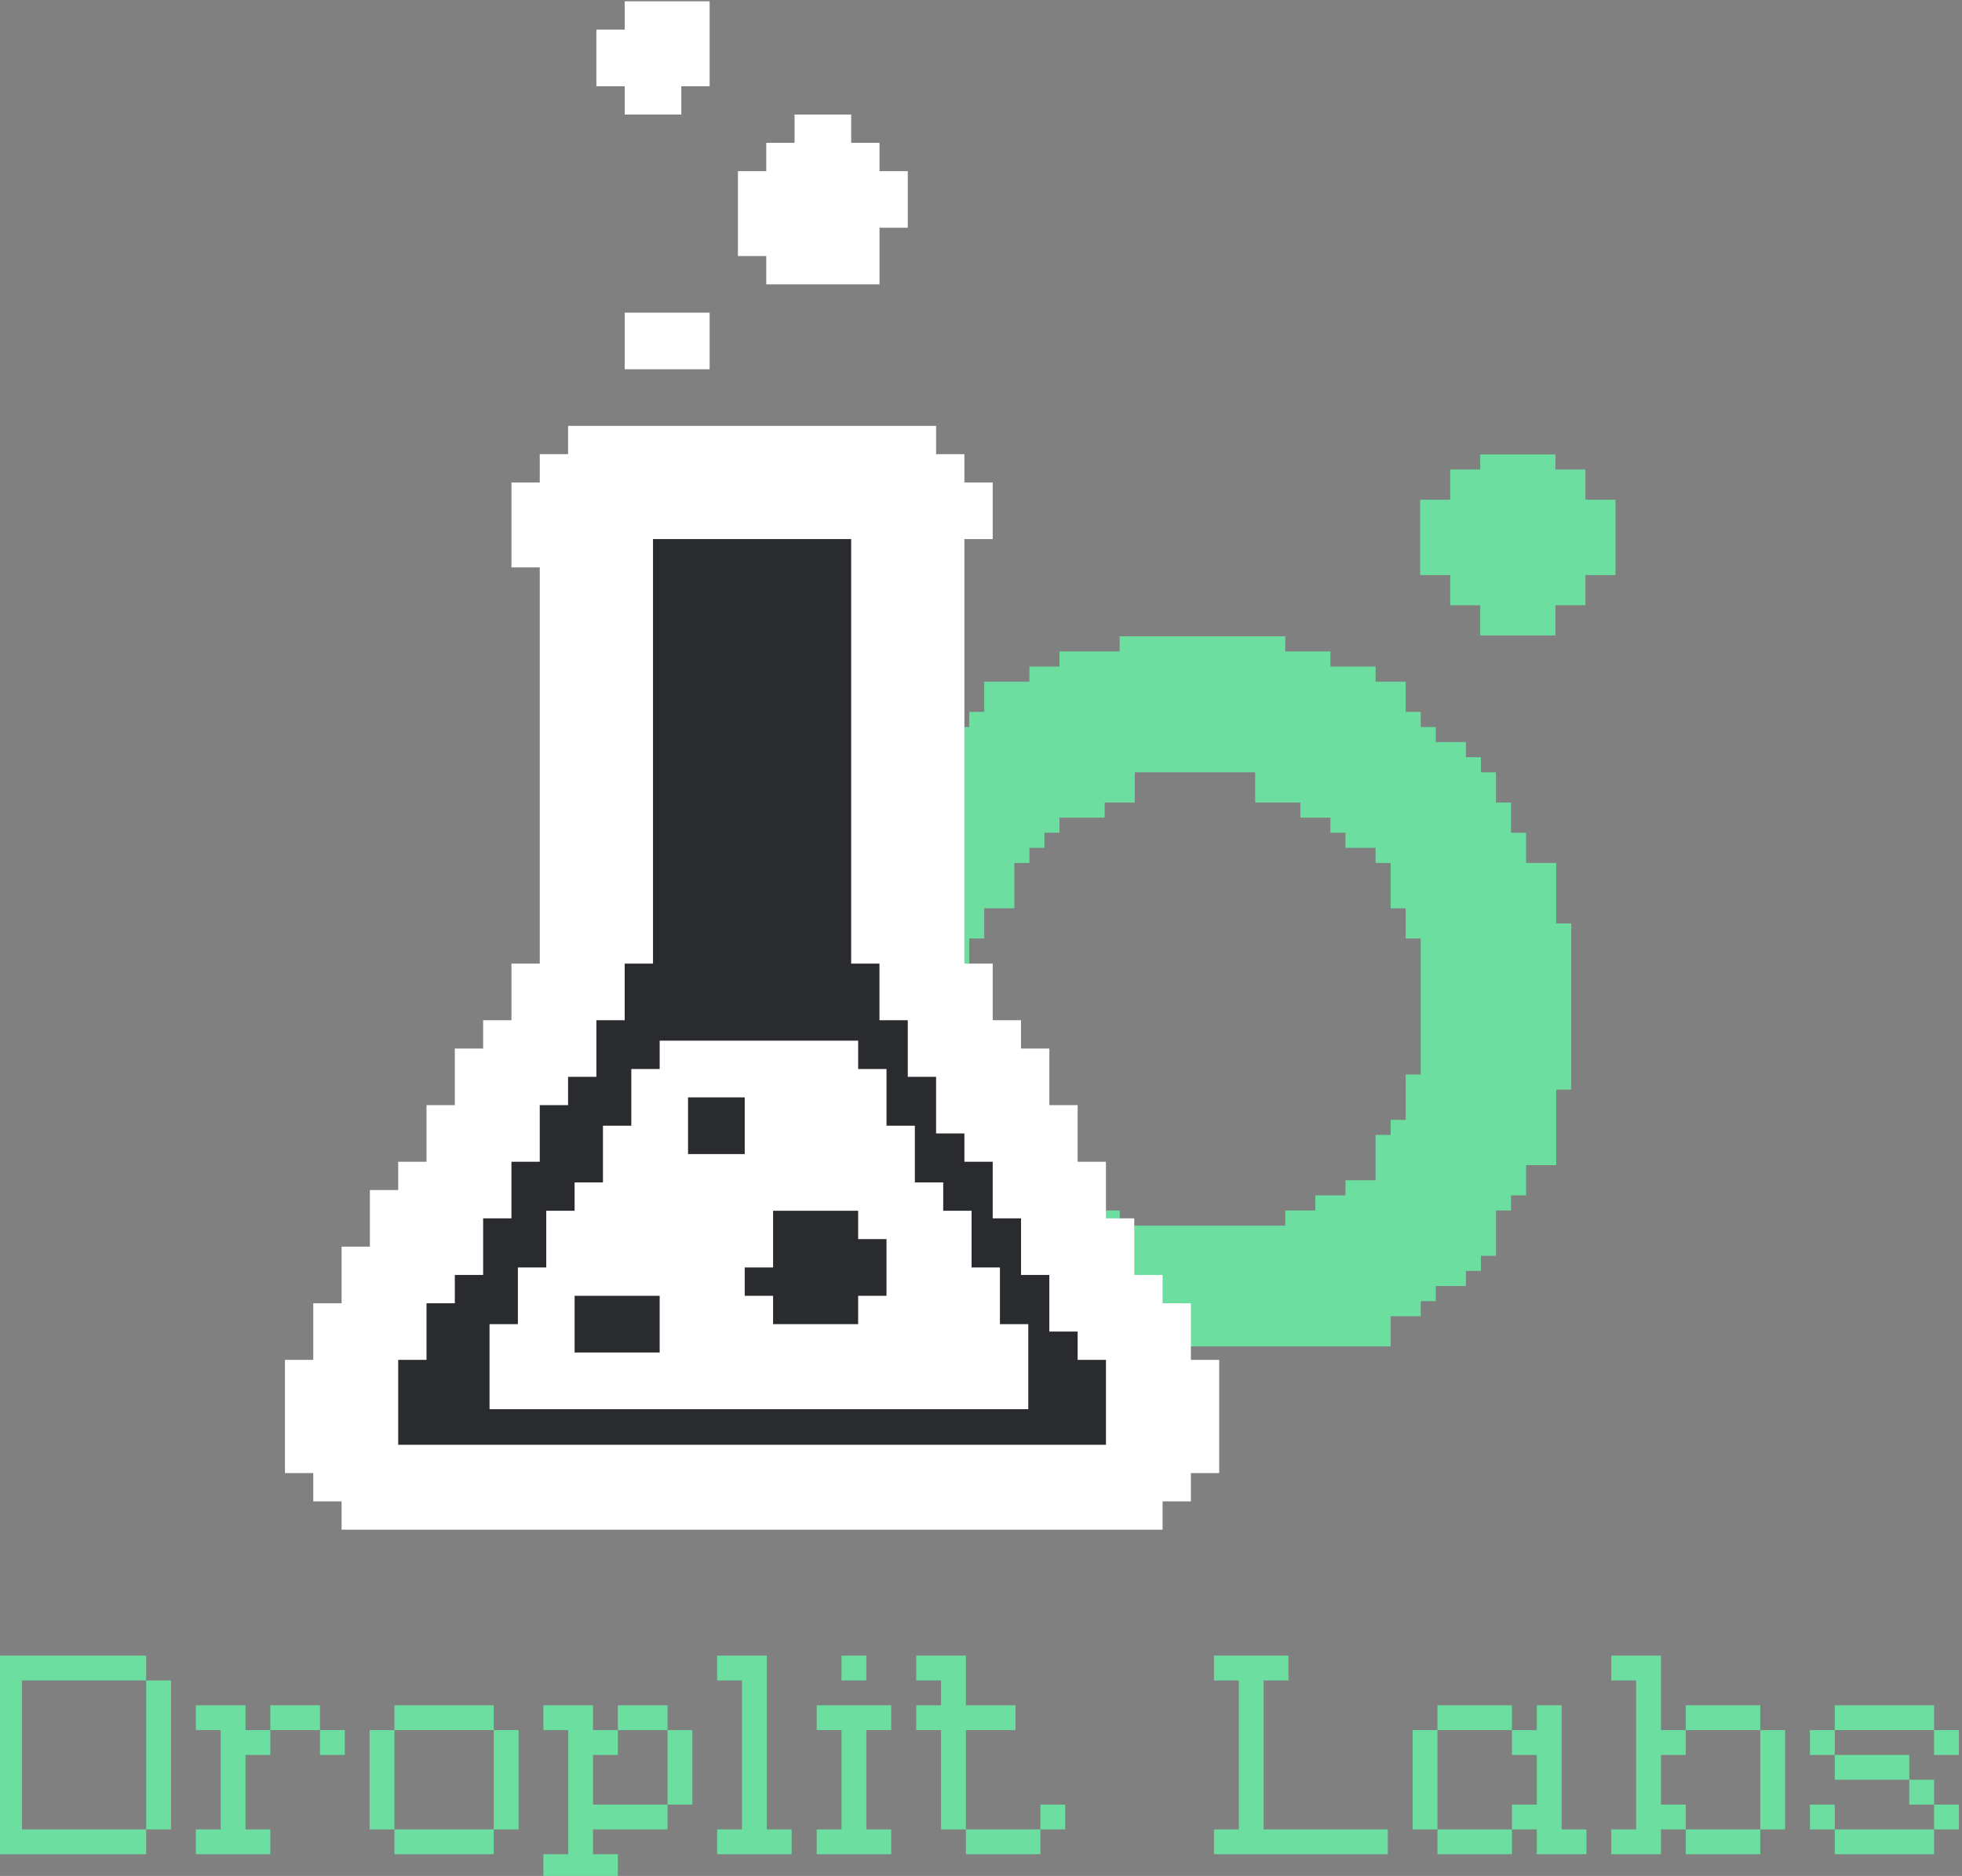 <?xml version="1.0" encoding="UTF-8" standalone="no"?>
<svg
   xmlns:dc="http://purl.org/dc/elements/1.1/"
   xmlns:cc="http://creativecommons.org/ns#"
   xmlns:rdf="http://www.w3.org/1999/02/22-rdf-syntax-ns#"
   xmlns:svg="http://www.w3.org/2000/svg"
   xmlns="http://www.w3.org/2000/svg"
   id="svg1545"
   version="1.1"
   viewBox="0 0 78.846 75.406"
   height="285"
   width="298">
  <rect x="0" y="0" width="78.846" height="75.406" fill="#808080" stroke="none"/>
  <defs
     id="defs1539" />
  <g
     transform="translate(0,-221.594)"
     id="layer1">
    <g
       transform="matrix(0.512,0,0,0.512,-143.754,455.469)"
       id="g7185-23">
      <g
         transform="matrix(0.743,0,0,0.746,-388.166,287.505)"
         id="g6999-3-1">
        <path
           id="path6961-0-88"
           d="m 1056.687,-949.889 v 1.587 h -3.175 v 3.175 h -3.175 v 7.938 h 3.175 v 3.175 h 3.175 v 3.175 h 7.938 v -3.175 h 3.175 v -3.175 h 3.175 v -7.938 h -3.175 v -3.175 h -3.175 v -1.587 z"
           style="fill:#6cdea0;stroke:none;stroke-width:0.265" />
        <path
           id="path6965-5-6"
           transform="matrix(0.265,0,0,0.265,0,17.6)"
           d="m 3843.775,-3578.652 v 6 h -24 v 6 h -12 v 6 h -18 v 12 h -6 v 6 h -6 v 6 h -6 v 6 h -6 v 6 h -12 v 12 h -6 v 12 h -6 v 12 h -6 v 24 h -6 v 66 h 6 v 30 h 6 v 12 h 6 v 6 h 6 v 18 h 12 v 6 h 6 v 6 h 6 v 6 h 6 v 6 h 18 v 12 h 150 v -12 h 12 v -6 h 6 v -6 h 12 v -6 h 6 v -6 h 6 v -18 h 6 v -6 h 6 v -12 h 12 v -30 h 6 v -66 h -6 v -24 h -12 v -12 h -6 v -12 h -6 v -12 h -6 v -6 h -6 v -6 h -12 v -6 h -6 v -6 h -6 v -12 h -12 v -6 h -18 v -6 h -18 v -6 z m 6,54 h 48 v 12 h 18 v 6 h 12 v 6 h 6 v 6 h 12 v 6 h 6 v 18 h 6 v 12 h 6 v 54 h -6 v 18 h -6 v 6 h -6 v 18 h -12 v 6 h -12 v 6 h -12 v 6 h -66 v -6 h -18 v -6 h -12 v -6 h -6 v -18 h -6 v -6 h -12 v -18 h -6 v -54 h 6 v -12 h 12 v -18 h 6 v -6 h 6 v -6 h 6 v -6 h 18 v -6 h 12 z"
           style="fill:#6cdea0;stroke:none;stroke-width:1" />
      </g>
      <g
         aria-label="Droplit Labs"
         style="font-style:normal;font-weight:normal;font-size:17.545px;line-height:1.25;font-family:sans-serif;letter-spacing:0px;word-spacing:0px;fill:#6cdea0;fill-opacity:1;stroke:none;stroke-width:0.439"
         id="text8219-6-5-4-0-4-5">
        <g
           id="g7160-62">
          <path
             id="path7126-1"
             style="font-style:normal;font-variant:normal;font-weight:normal;font-stretch:normal;font-family:'Epson Pixeled';-inkscape-font-specification:'Epson Pixeled';fill:#6cdea0;fill-opacity:1;stroke-width:0.439"
             d="m 292.243,-313.164 v -11.694 h 1.949 v 11.694 z m -11.694,1.949 v -15.592 h 11.694 v 1.949 h -9.745 v 11.694 h 9.745 v 1.949 z" />
          <path
             id="path7128-6"
             style="font-style:normal;font-variant:normal;font-weight:normal;font-stretch:normal;font-family:'Epson Pixeled';-inkscape-font-specification:'Epson Pixeled';fill:#6cdea0;fill-opacity:1;stroke-width:0.439"
             d="m 305.886,-319.011 v -1.949 h 1.949 v 1.949 z m -9.745,7.796 v -1.949 h 1.949 v -7.796 h -1.949 v -1.949 h 3.898 v 1.949 h 1.949 v 1.949 h -1.949 v 5.847 h 1.949 v 1.949 z m 5.847,-9.745 v -1.949 h 3.898 v 1.949 z" />
          <path
             id="path7130-4"
             style="font-style:normal;font-variant:normal;font-weight:normal;font-stretch:normal;font-family:'Epson Pixeled';-inkscape-font-specification:'Epson Pixeled';fill:#6cdea0;fill-opacity:1;stroke-width:0.439"
             d="m 311.729,-311.215 v -1.949 h 7.796 v 1.949 z m -1.949,-1.949 v -7.796 h 1.949 v 7.796 z m 9.745,0 v -7.796 h 1.949 v 7.796 z m -7.796,-7.796 v -1.949 h 7.796 v 1.949 z" />
          <path
             id="path7132-3"
             style="font-style:normal;font-variant:normal;font-weight:normal;font-stretch:normal;font-family:'Epson Pixeled';-inkscape-font-specification:'Epson Pixeled';fill:#6cdea0;fill-opacity:1;stroke-width:0.439"
             d="m 333.163,-315.113 v -5.847 h 1.949 v 5.847 z m -9.745,5.847 v -1.949 h 1.949 v -9.745 h -1.949 v -1.949 h 3.898 v 1.949 h 1.949 v 1.949 h -1.949 v 3.898 h 5.847 v 1.949 h -5.847 v 1.949 h 1.949 v 1.949 z m 5.847,-11.694 v -1.949 h 3.898 v 1.949 z" />
          <path
             id="path7134-4"
             style="font-style:normal;font-variant:normal;font-weight:normal;font-stretch:normal;font-family:'Epson Pixeled';-inkscape-font-specification:'Epson Pixeled';fill:#6cdea0;fill-opacity:1;stroke-width:0.439"
             d="m 337.057,-311.215 v -1.949 h 1.949 v -11.694 h -1.949 v -1.949 h 3.898 v 13.643 h 1.949 v 1.949 z" />
          <path
             id="path7136-3"
             style="font-style:normal;font-variant:normal;font-weight:normal;font-stretch:normal;font-family:'Epson Pixeled';-inkscape-font-specification:'Epson Pixeled';fill:#6cdea0;fill-opacity:1;stroke-width:0.439"
             d="m 344.87,-311.215 v -1.949 h 1.949 v -7.796 h -1.949 v -1.949 h 5.847 v 1.949 h -1.949 v 7.796 h 1.949 v 1.949 z m 1.949,-13.643 v -1.949 h 1.949 v 1.949 z" />
          <path
             id="path7138-9"
             style="font-style:normal;font-variant:normal;font-weight:normal;font-stretch:normal;font-family:'Epson Pixeled';-inkscape-font-specification:'Epson Pixeled';fill:#6cdea0;fill-opacity:1;stroke-width:0.439"
             d="m 356.581,-311.215 v -1.949 h 5.847 v 1.949 z m 5.847,-1.949 v -1.949 h 1.949 v 1.949 z m -7.796,0 v -7.796 h -1.949 v -1.949 h 1.949 v -1.949 h -1.949 v -1.949 h 3.898 v 3.898 h 3.898 v 1.949 h -3.898 v 7.796 z" />
          <path
             id="path7140-8"
             style="font-style:normal;font-variant:normal;font-weight:normal;font-stretch:normal;font-family:'Epson Pixeled';-inkscape-font-specification:'Epson Pixeled';fill:#6cdea0;fill-opacity:1;stroke-width:0.439"
             d="m 376.054,-311.215 v -1.949 h 1.949 v -11.694 h -1.949 v -1.949 h 5.847 v 1.949 h -1.949 v 11.694 h 9.745 v 1.949 z" />
          <path
             id="path7142-6"
             style="font-style:normal;font-variant:normal;font-weight:normal;font-stretch:normal;font-family:'Epson Pixeled';-inkscape-font-specification:'Epson Pixeled';fill:#6cdea0;fill-opacity:1;stroke-width:0.439"
             d="m 393.595,-311.215 v -1.949 h 5.847 v 1.949 z m -1.949,-1.949 v -7.796 h 1.949 v 7.796 z m 1.949,-7.796 v -1.949 h 5.847 v 1.949 z m 7.796,9.745 v -1.949 h -1.949 v -1.949 h 1.949 v -3.898 h -1.949 v -1.949 h 1.949 v -1.949 h 1.949 v 9.745 h 1.949 v 1.949 z" />
          <path
             id="path7144-39"
             style="font-style:normal;font-variant:normal;font-weight:normal;font-stretch:normal;font-family:'Epson Pixeled';-inkscape-font-specification:'Epson Pixeled';fill:#6cdea0;fill-opacity:1;stroke-width:0.439"
             d="m 413.085,-311.215 v -1.949 h 5.847 v 1.949 z m 5.847,-1.949 v -7.796 h 1.949 v 7.796 z m -5.847,-7.796 v -1.949 h 5.847 v 1.949 z m -5.847,9.745 v -1.949 h 1.949 v -11.694 h -1.949 v -1.949 h 3.898 v 5.847 h 1.949 v 1.949 h -1.949 v 3.898 h 1.949 v 1.949 h -1.949 v 1.949 z" />
          <path
             id="path7146-9"
             style="font-style:normal;font-variant:normal;font-weight:normal;font-stretch:normal;font-family:'Epson Pixeled';-inkscape-font-specification:'Epson Pixeled';fill:#6cdea0;fill-opacity:1;stroke-width:0.439"
             d="m 424.779,-311.215 v -1.949 h 7.796 v 1.949 z m -1.949,-1.949 v -1.949 h 1.949 v 1.949 z m 9.745,0 v -1.949 h 1.949 v 1.949 z m -1.949,-1.949 v -1.949 h 1.949 v 1.949 z m -5.847,-1.949 v -1.949 h 5.847 v 1.949 z m -1.949,-1.949 v -1.949 h 1.949 v 1.949 z m 9.745,0 v -1.949 h 1.949 v 1.949 z m -7.796,-1.949 v -1.949 h 7.796 v 1.949 z" />
        </g>
      </g>
      <g
         id="g7124-9">
        <path
           id="path6925-1-8"
           d="m 329.801,-456.684 v 2.222 h -2.222 v 4.444 h 2.222 v 2.222 h 4.444 v -2.222 h 2.222 v -6.666 h -6.666"
           style="fill:#ffffff;stroke:none;stroke-width:0.111" />
        <path
           id="path6923-1-1"
           d="m 343.134,-447.796 v 2.222 h -2.222 v 2.222 h -2.222 v 6.666 h 2.222 v 2.222 h 8.888 v -4.444 h 2.222 v -4.444 h -2.222 v -2.222 h -2.222 v -2.222 h -4.444"
           style="fill:#ffffff;stroke:none;stroke-width:0.111" />
        <path
           id="path6921-0-5"
           d="m 329.801,-432.242 v 4.444 h 6.666 v -4.444 h -6.666"
           style="fill:#ffffff;stroke:none;stroke-width:0.111" />
        <path
           id="path6919-2-3"
           d="m 325.357,-423.354 v 2.222 h -2.222 v 2.222 h -2.222 v 6.666 h 2.222 v 31.109 h -2.222 v 4.444 h -2.222 v 2.222 h -2.222 v 4.444 h -2.222 v 4.444 h -2.222 v 2.222 h -2.222 v 4.444 h -2.222 v 4.444 h -2.222 v 4.444 h -2.222 v 8.888 h 2.222 v 2.222 h 2.222 v 2.222 h 64.439 v -2.222 h 2.222 v -2.222 h 2.222 v -8.888 h -2.222 v -4.444 h -2.222 v -2.222 h -2.222 v -4.444 h -2.222 v -4.444 h -2.222 v -4.444 h -2.222 v -4.444 h -2.222 v -2.222 h -2.222 v -4.444 h -2.222 v -33.331 h 2.222 v -4.444 h -2.222 v -2.222 h -2.222 v -2.222 h -28.887"
           style="fill:#ffffff;stroke:none;stroke-width:0.111" />
        <path
           id="path6891-7-8"
           d="m 332.023,-414.466 v 33.331 h -2.222 v 4.444 h -2.222 v 4.444 h -2.222 v 2.222 h -2.222 v 4.444 h -2.222 v 4.444 h -2.222 v 4.444 h -2.222 v 2.222 h -2.222 v 4.444 h -2.222 v 6.666 h 55.551 v -6.666 h -2.222 v -2.222 h -2.222 v -4.444 h -2.222 v -4.444 h -2.222 v -4.444 h -2.222 v -2.222 h -2.222 v -4.444 h -2.222 v -4.444 h -2.222 v -4.444 h -2.222 v -33.331 z"
           style="fill:#292b2e;fill-opacity:1;stroke:none;stroke-width:0.111" />
        <path
           id="path6893-1-1"
           transform="matrix(0.265,0,0,0.265,0,17.6)"
           d="m 1254.893,-1481.836 v 8.398 h -8.399 v 16.797 h -8.398 v 16.797 h -8.398 v 8.399 h -8.399 v 16.797 h -8.398 v 16.795 h -8.398 v 25.195 h 159.566 v -25.195 h -8.396 v -16.795 h -8.399 v -16.797 h -8.398 v -8.399 h -8.398 v -16.797 h -8.399 v -16.797 h -8.398 v -8.398 z m 8.398,16.797 h 16.795 v 16.797 h -16.795 z m 25.193,33.594 h 25.195 v 8.398 h 8.398 v 16.797 h -8.398 v 8.396 h -25.195 v -8.396 h -8.399 v -8.398 h 8.399 z m -58.787,25.195 h 25.195 v 16.795 h -25.195 z"
           style="fill:#ffffff;stroke:none;stroke-width:0.42" />
      </g>
    </g>
  </g>
</svg>
